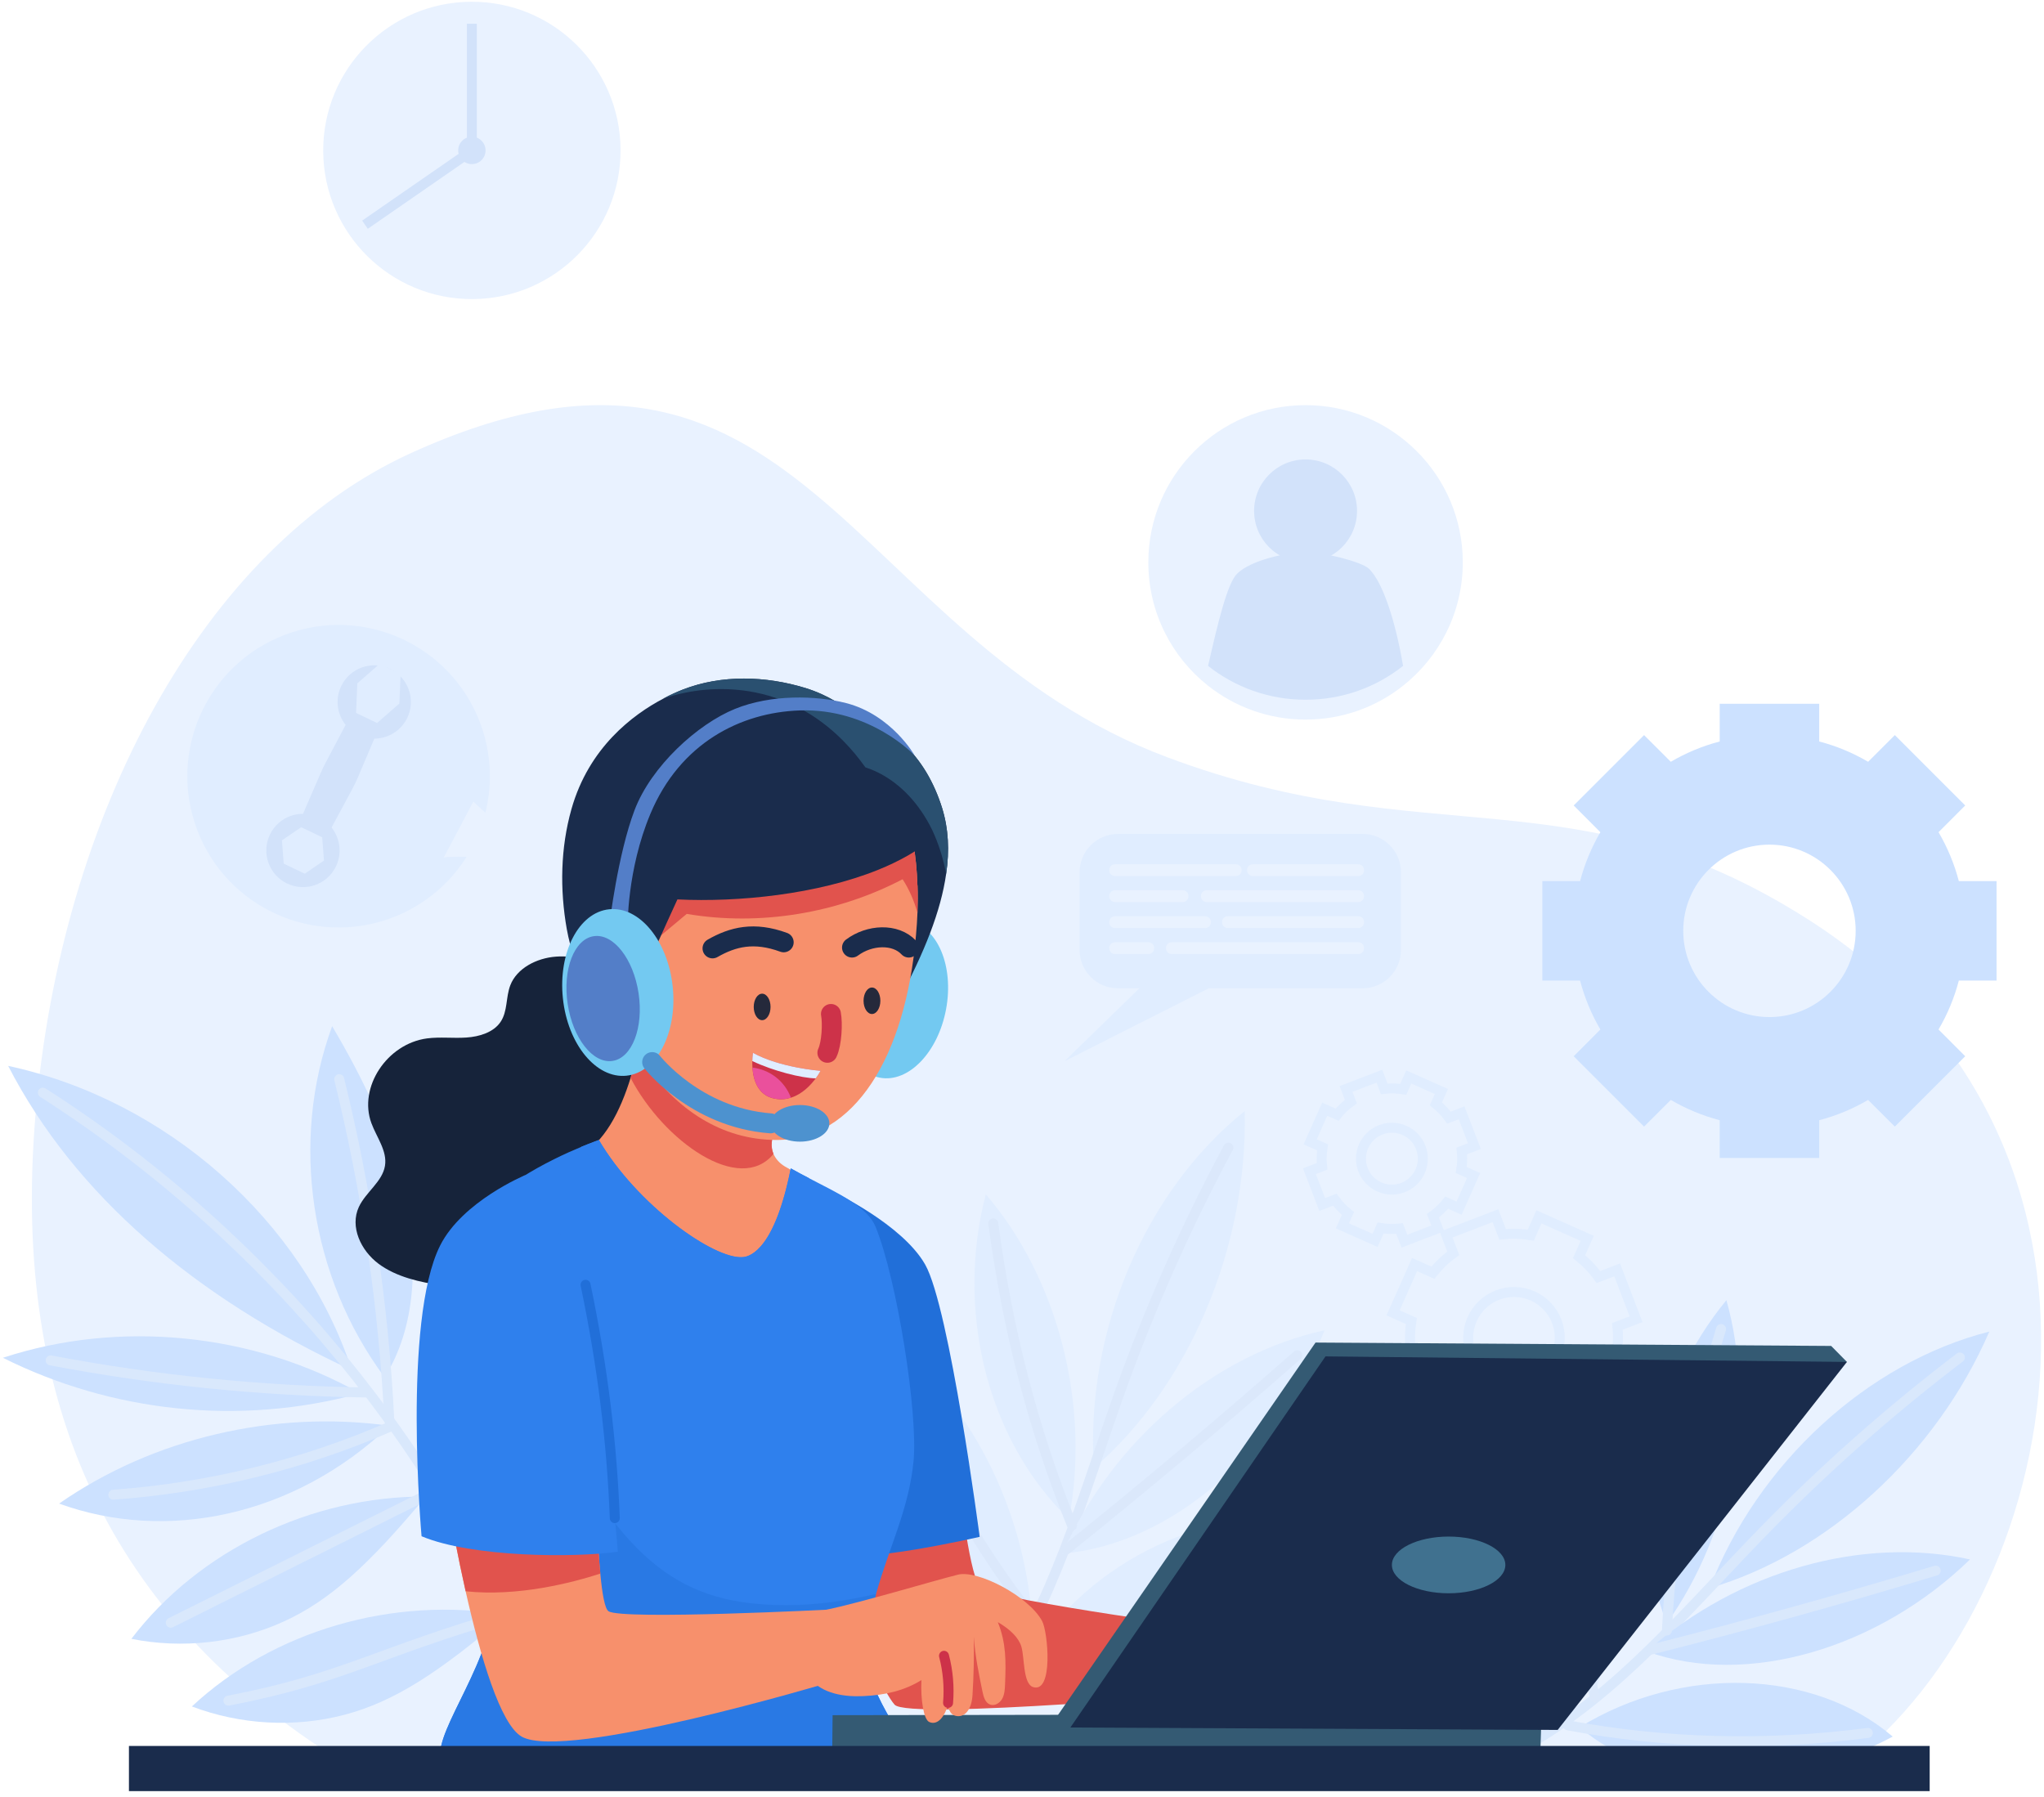 <svg width="273" height="240" viewBox="0 0 273 240" fill="none" xmlns="http://www.w3.org/2000/svg">
<path d="M246.624 235.839C275.592 213.812 288.494 152.732 241.457 122.781C210.316 102.956 190.949 114.266 155.917 101.151C113.15 85.144 106.775 36.784 54.754 60.58C27.195 73.182 8.089 108.703 4.728 149.072C1.434 188.607 15.446 215.733 44.079 234.295C111.32 237.156 178.694 236.638 246.624 235.839Z" fill="#E9F2FF"/>
<path d="M236.335 135.847C229.974 135.847 224.817 130.69 224.817 124.329C224.817 117.974 229.974 112.817 236.335 112.817C242.69 112.817 247.847 117.974 247.847 124.329C247.847 130.69 242.69 135.847 236.335 135.847ZM266.664 130.977V117.687H261.624C261.019 115.363 260.097 113.172 258.914 111.154L262.477 107.585L253.079 98.186L249.51 101.75C247.492 100.567 245.301 99.645 242.977 99.039V94H229.686V99.039C227.363 99.645 225.172 100.567 223.154 101.75L219.585 98.186L210.186 107.585L213.749 111.154C212.567 113.172 211.65 115.363 211.039 117.687H206V130.977H211.039C211.65 133.301 212.567 135.492 213.749 137.51L210.186 141.079L219.585 150.478L223.154 146.915C225.172 148.097 227.363 149.014 229.686 149.625V154.664H242.977V149.625C245.301 149.014 247.492 148.097 249.51 146.915L253.079 150.478L262.477 141.079L258.914 137.51C260.097 135.492 261.019 133.301 261.624 130.977H266.664Z" fill="#CCE1FF"/>
<path d="M204.404 184.393C201.249 185.604 197.71 184.027 196.5 180.873C195.291 177.722 196.867 174.183 200.022 172.972C203.173 171.764 206.712 173.34 207.921 176.491C209.131 179.646 207.555 183.185 204.404 184.393ZM218.518 176.208L215.99 169.617L213.49 170.576C212.748 169.539 211.873 168.628 210.903 167.852L211.992 165.404L205.542 162.531L204.45 164.977C203.224 164.775 201.962 164.734 200.694 164.876L199.736 162.377L193.144 164.906L194.103 167.405C193.066 168.147 192.155 169.021 191.379 169.992L188.931 168.904L186.059 175.353L188.505 176.445C188.302 177.671 188.264 178.931 188.403 180.2L185.904 181.159L188.433 187.75L190.932 186.791C191.677 187.828 192.549 188.74 193.519 189.515L192.431 191.963L198.88 194.837L199.972 192.39C201.198 192.592 202.459 192.63 203.727 192.491L204.686 194.99L211.277 192.462L210.319 189.963C211.355 189.217 212.267 188.346 213.043 187.376L215.491 188.464L218.364 182.015L215.918 180.922C216.12 179.697 216.16 178.435 216.019 177.167L218.518 176.208Z" stroke="#E0EDFF" stroke-width="1.333" stroke-miterlimit="10"/>
<path d="M187.386 158.62C185.255 159.438 182.864 158.372 182.046 156.241C181.229 154.111 182.294 151.721 184.426 150.903C186.555 150.086 188.946 151.151 189.763 153.28C190.581 155.412 189.515 157.803 187.386 158.62V158.62ZM196.923 153.089L195.214 148.636L193.526 149.284C193.024 148.583 192.433 147.967 191.778 147.443L192.513 145.788L188.155 143.847L187.417 145.5C186.59 145.364 185.737 145.336 184.88 145.432L184.233 143.744L179.779 145.452L180.427 147.141C179.726 147.642 179.11 148.233 178.586 148.888L176.931 148.153L174.99 152.511L176.644 153.249C176.507 154.077 176.481 154.929 176.575 155.786L174.887 156.434L176.595 160.888L178.284 160.24C178.787 160.94 179.376 161.556 180.031 162.08L179.296 163.734L183.654 165.675L184.392 164.023C185.22 164.16 186.072 164.185 186.929 164.091L187.577 165.78L192.031 164.071L191.383 162.383C192.083 161.879 192.699 161.29 193.224 160.634L194.878 161.37L196.819 157.012L195.166 156.274C195.303 155.446 195.33 154.594 195.234 153.737L196.923 153.089Z" stroke="#E0EDFF" stroke-width="1.333" stroke-miterlimit="10"/>
<path d="M195.372 75.114C195.372 81.792 192.251 87.745 187.395 91.591C183.819 94.429 179.297 96.113 174.372 96.113C169.46 96.113 164.939 94.429 161.35 91.591C156.488 87.745 153.373 81.792 153.373 75.114C153.373 63.516 162.776 54.114 174.372 54.114C185.97 54.114 195.372 63.516 195.372 75.114Z" fill="#E9F2FF"/>
<path d="M174.373 61.366C178.17 61.366 181.248 64.443 181.248 68.239C181.248 72.035 178.17 75.113 174.373 75.113C170.577 75.113 167.5 72.035 167.5 68.239C167.5 64.443 170.577 61.366 174.373 61.366Z" fill="#D2E2FA"/>
<path d="M187.396 88.943C183.821 91.781 179.299 93.464 174.374 93.464C169.462 93.464 164.94 91.781 161.352 88.943C162.695 83.034 163.931 77.933 165.217 76.639C167.034 74.823 171.858 73.764 174.368 73.764C176.877 73.764 181.929 75.05 182.862 75.984C184.766 77.882 186.406 83.122 187.396 88.943Z" fill="#D2E2FA"/>
<path d="M144.193 126.88V116.51C144.193 113.68 146.487 111.386 149.317 111.386H181.989C184.819 111.386 187.113 113.68 187.113 116.51V126.88C187.113 129.711 184.819 132.004 181.989 132.004H149.323C146.493 132.01 144.193 129.711 144.193 126.88Z" fill="#E0EDFF"/>
<path d="M157.991 126.338L142.18 141.74L167.806 128.79" fill="#E0EDFF"/>
<path d="M148.156 116.254V116.199C148.156 115.778 148.498 115.437 148.919 115.437H165.072C165.492 115.437 165.834 115.778 165.834 116.199V116.254C165.834 116.675 165.492 117.017 165.072 117.017H148.919C148.498 117.017 148.156 116.675 148.156 116.254Z" fill="#E9F2FF"/>
<path d="M166.561 116.255V116.2C166.561 115.779 166.902 115.437 167.323 115.437H181.42C181.841 115.437 182.183 115.779 182.183 116.2V116.255C182.183 116.675 181.841 117.017 181.42 117.017H167.323C166.902 117.017 166.561 116.675 166.561 116.255Z" fill="#E9F2FF"/>
<path d="M160.406 119.725V119.67C160.406 119.249 160.748 118.908 161.169 118.908H181.421C181.842 118.908 182.183 119.249 182.183 119.67V119.725C182.183 120.146 181.842 120.488 181.421 120.488H161.169C160.748 120.488 160.406 120.146 160.406 119.725Z" fill="#E9F2FF"/>
<path d="M148.156 119.725V119.67C148.156 119.249 148.498 118.908 148.919 118.908H157.965C158.386 118.908 158.728 119.249 158.728 119.67V119.725C158.728 120.146 158.386 120.488 157.965 120.488H148.919C148.498 120.488 148.156 120.146 148.156 119.725Z" fill="#E9F2FF"/>
<path d="M163.219 123.196V123.141C163.219 122.72 163.56 122.379 163.981 122.379H181.421C181.842 122.379 182.184 122.72 182.184 123.141V123.196C182.184 123.617 181.842 123.958 181.421 123.958H163.981C163.56 123.958 163.219 123.617 163.219 123.196Z" fill="#E9F2FF"/>
<path d="M148.156 123.196V123.141C148.156 122.72 148.498 122.379 148.919 122.379H160.966C161.387 122.379 161.729 122.72 161.729 123.141V123.196C161.729 123.617 161.387 123.958 160.966 123.958H148.919C148.498 123.958 148.156 123.617 148.156 123.196Z" fill="#E9F2FF"/>
<path d="M148.156 126.667V126.612C148.156 126.191 148.498 125.85 148.919 125.85H153.39C153.811 125.85 154.153 126.191 154.153 126.612V126.667C154.153 127.088 153.811 127.43 153.39 127.43H148.919C148.498 127.43 148.156 127.088 148.156 126.667Z" fill="#E9F2FF"/>
<path d="M155.734 126.667V126.612C155.734 126.191 156.076 125.85 156.497 125.85H181.421C181.842 125.85 182.184 126.191 182.184 126.612V126.667C182.184 127.088 181.842 127.43 181.421 127.43H156.497C156.076 127.43 155.734 127.088 155.734 126.667Z" fill="#E9F2FF"/>
<path d="M38.056 84.79C48.488 80.831 60.154 86.078 64.113 96.509C68.072 106.942 62.825 118.607 52.393 122.567C41.961 126.526 30.295 121.278 26.336 110.847C22.377 100.415 27.624 88.748 38.056 84.79Z" fill="#E0EDFF"/>
<path d="M44.877 115.713C43.706 118.15 40.782 119.177 38.344 118.007C35.907 116.837 34.88 113.913 36.05 111.475C37.22 109.037 40.145 108.01 42.582 109.18C45.02 110.351 46.047 113.275 44.877 115.713Z" fill="#D2E2FA"/>
<path d="M37.893 115.351L37.656 112.246L40.227 110.489L43.034 111.837L43.271 114.942L40.7 116.699L37.893 115.351Z" fill="#E0EDFF"/>
<path d="M54.398 95.881C53.228 98.318 50.303 99.346 47.866 98.175C45.428 97.005 44.401 94.08 45.571 91.643C46.742 89.206 49.667 88.178 52.104 89.348C54.541 90.519 55.568 93.443 54.398 95.881Z" fill="#D2E2FA"/>
<path d="M47.557 95.223L47.725 91.275L50.7 88.674L53.507 90.023L53.339 93.971L50.363 96.57L47.557 95.223Z" fill="#E0EDFF"/>
<path d="M43.855 111.331L40.109 109.533L42.877 103.148C43.053 102.743 43.244 102.345 43.45 101.955L46.702 95.802L50.447 97.601L47.778 103.888C47.572 104.375 47.343 104.851 47.092 105.316L43.855 111.331Z" fill="#D2E2FA"/>
<path d="M59.258 114.548C59.98 114.213 71.571 114.742 71.571 114.742L63.216 107.07L59.258 114.548Z" fill="#E9F2FF"/>
<path d="M62.906 0.234C73.873 0.169 82.816 9.006 82.882 19.972C82.948 30.939 74.111 39.883 63.144 39.948C52.177 40.014 43.234 31.177 43.168 20.211C43.102 9.244 51.94 0.3 62.906 0.234Z" fill="#E9F2FF"/>
<path d="M63.688 19.846H62.361V3.17H63.688V19.846Z" fill="#D2E2FA"/>
<path d="M62.269 19.846L63.025 20.936L49.126 30.557L48.371 29.466L62.269 19.846Z" fill="#D2E2FA"/>
<path d="M64.852 20.091C64.852 21.101 64.034 21.919 63.025 21.919C62.015 21.919 61.197 21.101 61.197 20.091C61.197 19.082 62.015 18.264 63.025 18.264C64.034 18.264 64.852 19.082 64.852 20.091Z" fill="#D2E2FA"/>
<path d="M146.101 196.091C144.924 177.938 152.866 159.15 166.244 148.402C166.658 166.647 158.795 185.111 146.101 196.091Z" fill="#E0EDFF"/>
<path d="M164.061 153.288C158.424 163.792 153.55 174.784 149.5 186.124C144.577 199.892 140.704 214.519 132.273 226.061" stroke="#DBE8FB" stroke-width="1.333" stroke-miterlimit="10" stroke-linecap="round"/>
<path d="M141.881 207.51C148.652 192.364 162.09 180.92 176.907 177.681C170.6 193.913 156.411 206.296 141.881 207.51Z" fill="#E0EDFF"/>
<path d="M173.272 181.018C163.153 189.924 152.862 198.58 142.4 206.979" stroke="#DBE8FB" stroke-width="1.333" stroke-miterlimit="10" stroke-linecap="round"/>
<path d="M137.885 220.704C146.931 207.193 163.621 200.141 177.431 203.997C167.275 217.337 150.548 224.407 137.885 220.704Z" fill="#E0EDFF"/>
<path d="M174.12 204.973C162.261 212.39 149.469 217.868 136.281 221.162" stroke="#DBE8FB" stroke-width="1.333" stroke-miterlimit="10" stroke-linecap="round"/>
<path d="M142.772 202.917C145.663 187.704 141.326 170.746 131.67 159.528C127.711 174.479 131.487 191.998 142.772 202.917Z" fill="#E0EDFF"/>
<path d="M132.662 163.407C134.565 177.559 137.951 190.815 143.197 203.771" stroke="#DBE8FB" stroke-width="1.333" stroke-miterlimit="10" stroke-linecap="round"/>
<path d="M137.806 215.874C136.574 200.233 128.558 185.544 116.834 177.437C117.511 185.721 119.713 193.706 123.208 200.965C127.228 209.304 133.133 214.593 137.806 215.874Z" fill="#E0EDFF"/>
<path d="M118.572 180.603C123.184 193.645 129.821 205.735 138.098 216.203" stroke="#DBE8FB" stroke-width="1.333" stroke-miterlimit="10" stroke-linecap="round"/>
<path d="M212.91 226.359C218.229 211.927 217.167 195.567 210.128 183.562C207.334 191.217 206.004 199.227 206.12 207.12C206.248 216.185 209.298 223.309 212.91 226.359Z" fill="#E0EDFF"/>
<path d="M228.348 212.122C234.747 195.475 249.466 181.97 265.698 177.858C258.585 194.28 244.067 207.517 228.348 212.122Z" fill="#CCE1FF"/>
<path d="M261.763 181.317C252.479 188.374 243.659 196.176 235.436 204.625C225.444 214.885 216.02 226.329 203.838 233.173" stroke="#D9E8FC" stroke-width="1.333" stroke-miterlimit="10" stroke-linecap="round"/>
<path d="M219.936 220.57C232.129 209.841 248.697 205.131 263.117 208.291C250.893 220.18 233.276 225.42 219.936 220.57Z" fill="#CCE1FF"/>
<path d="M258.537 209.786C245.941 213.592 233.295 217.1 220.607 220.314" stroke="#D9E8FC" stroke-width="1.333" stroke-miterlimit="10" stroke-linecap="round"/>
<path d="M210.992 230.696C224.528 222.352 242.169 222.882 252.795 231.953C238.351 239.688 220.667 239.157 210.992 230.696Z" fill="#CCE1FF"/>
<path d="M249.472 231.465C235.954 233.234 222.394 232.892 209.395 230.447" stroke="#D9E8FC" stroke-width="1.333" stroke-miterlimit="10" stroke-linecap="round"/>
<path d="M222.609 216.843C231.399 204.472 234.516 187.594 230.582 173.661C220.95 185.361 217.107 202.508 222.609 216.843Z" fill="#CCE1FF"/>
<path d="M229.867 177.517C225.744 190.9 223.31 204.088 222.639 217.777" stroke="#D9E8FC" stroke-width="1.333" stroke-miterlimit="10" stroke-linecap="round"/>
<path d="M210.359 187.088C209.09 200.587 209.999 214.068 213.024 226.768" stroke="#DBE8FB" stroke-width="1.333" stroke-miterlimit="10" stroke-linecap="round"/>
<path d="M57.45 196.911C55.092 182.652 59.967 167.538 70.266 157.21C71.451 171.963 66.937 186.993 57.45 196.911Z" fill="#E0EDFF"/>
<path d="M68.001 163C66.794 175.077 63.062 186.881 57.1 197.512" stroke="#DBE8FB" stroke-width="1.333" stroke-miterlimit="10" stroke-linecap="round"/>
<path d="M46.993 183.017C40.469 163.064 22.265 146.942 1.088 142.367C9.991 159.629 26.14 173.366 46.993 183.017Z" fill="#CCE1FF"/>
<path d="M48.098 186.111C33.809 178.031 15.905 176.25 0.385 181.357C14.78 188.548 31.837 190.551 48.098 186.111Z" fill="#CCE1FF"/>
<path d="M52.05 190.438C36.607 188.299 20.434 192.105 7.893 200.831C22.114 206.001 39.177 202.648 52.05 190.438Z" fill="#CCE1FF"/>
<path d="M56.866 199.89C41.573 199.826 26.536 207.095 17.547 218.896C24.353 220.26 31.581 219.445 37.825 216.617C44.069 213.789 49.301 208.964 56.866 199.89Z" fill="#CCE1FF"/>
<path d="M67.648 215.704C52.568 213.119 36.501 217.793 25.627 227.927C32.117 230.392 39.384 230.786 46.024 229.035C52.665 227.284 58.644 223.395 67.648 215.704Z" fill="#CCE1FF"/>
<path d="M51.366 183.962C41.408 170.54 38.705 152.454 44.363 137.067C48.683 144.383 52.41 152.117 54.151 160.339C55.89 168.561 55.552 177.326 51.366 183.962Z" fill="#CCE1FF"/>
<path d="M5.725 145.943C36.032 165.334 59.734 194.237 72.246 227.076" stroke="#D9E8FC" stroke-width="1.333" stroke-miterlimit="10" stroke-linecap="round"/>
<path d="M45.307 144.142C48.993 159.111 51.236 174.393 51.995 189.721" stroke="#D9E8FC" stroke-width="1.333" stroke-miterlimit="10" stroke-linecap="round"/>
<path d="M6.764 181.706C20.658 184.348 34.781 185.78 48.906 185.99" stroke="#D9E8FC" stroke-width="1.333" stroke-miterlimit="10" stroke-linecap="round"/>
<path d="M15.137 199.645C27.949 198.714 40.553 195.61 52.204 190.512" stroke="#D9E8FC" stroke-width="1.333" stroke-miterlimit="10" stroke-linecap="round"/>
<path d="M22.812 216.742C34.634 210.845 46.457 204.942 58.279 199.044" stroke="#D9E8FC" stroke-width="1.333" stroke-miterlimit="10" stroke-linecap="round"/>
<path d="M30.502 227.155C45.937 224.177 50.523 220.623 67.654 215.706" stroke="#D9E8FC" stroke-width="1.333" stroke-miterlimit="10" stroke-linecap="round"/>
<path d="M128.216 198.885C128.216 198.885 129.552 211.128 131.046 212.11C133.718 213.873 164.645 217.947 164.645 217.947L163.632 225.993C163.632 225.993 121.274 229.8 119.475 227.683C116.351 224.011 110.861 206.296 110.861 206.296L128.216 198.885Z" fill="#E1534D"/>
<path d="M107.795 167.366L111.217 159.15C111.217 159.15 120.501 163.511 123.563 168.897C126.839 174.656 130.847 205.272 130.847 205.272C130.847 205.272 114.456 209.048 111.443 207.443C108.429 205.839 107.795 167.366 107.795 167.366Z" fill="#216FD9"/>
<path d="M81.728 129.229C79.331 128.351 76.793 127.582 74.225 127.777C71.657 127.973 69.034 129.333 68.162 131.59C67.539 133.188 67.826 135.073 66.844 136.513C65.904 137.891 64.038 138.465 62.293 138.581C60.543 138.703 58.78 138.471 57.041 138.696C51.673 139.41 47.842 145.242 49.605 150.018C50.307 151.921 51.746 153.739 51.417 155.722C51.069 157.844 48.843 159.241 47.928 161.212C46.714 163.835 48.166 167.013 50.563 168.8C52.96 170.581 56.077 171.258 59.103 171.71C63.269 172.332 67.57 172.625 71.687 171.746C75.805 170.868 79.739 168.696 81.868 165.305C82.814 163.804 83.387 162.108 84.485 160.699C86.754 157.789 90.774 156.661 93.94 154.599C97.399 152.336 99.936 147.932 97.899 144.485C95.935 141.173 90.823 140.435 88.773 137.171C87.925 135.823 87.724 134.219 87.175 132.749C86.614 131.273 85.272 130.529 81.728 129.229Z" fill="#16233A"/>
<path d="M95.697 169.861C96.301 170.556 97.014 171.319 98.003 171.386C99.046 171.459 99.918 170.721 100.589 170.007C104.054 166.341 106.341 161.84 107.269 157.197C106.408 156.709 105.579 156.24 104.829 155.801C104.133 155.386 103.609 154.806 103.31 154.129C103.102 153.629 103.029 153.104 103.084 152.555C103.572 147.968 104.005 145.412 105.615 140.758C97.966 139.032 90.75 136.982 86.602 133.517C86.095 135.652 85.498 139.831 84.223 143.973C82.862 148.359 80.74 152.696 77.141 154.562C84.204 158.735 90.506 163.92 95.697 169.861Z" fill="#F7906C"/>
<path d="M103.084 152.561C103.029 153.11 103.102 153.641 103.31 154.135C98.783 159.625 88.663 152.452 84.223 143.979C85.498 139.837 86.095 135.658 86.602 133.523C90.744 136.988 97.966 139.044 105.615 140.764C104.005 145.418 103.572 147.968 103.084 152.561Z" fill="#E1534D"/>
<path d="M115.687 218.93C114.687 225.554 121.836 232.685 122.013 236.223C106.83 236.223 75.025 237.15 58.829 234.948C58.091 230.861 66.088 221.669 66.088 212.592C66.088 211.39 66.04 210.073 65.942 208.657C65.686 204.607 65.088 199.788 64.423 194.847C62.617 181.592 60.214 167.415 61.989 164.475C65.466 158.747 73.597 154.855 77.63 153.184C79.014 152.611 79.917 152.299 79.984 152.263C85.041 160.888 95.332 168.245 99.218 167.915C100.297 167.83 103.5 166.714 105.616 156.057C106.44 156.527 107.263 156.96 108.081 157.381C112.101 159.473 115.87 161.199 116.956 163.889C119.823 170.972 122.635 188.826 122.013 195.177C121.385 201.582 118.811 206.474 117.005 212.903C116.584 214.41 116.2 216.008 115.889 217.729C115.809 218.112 115.748 218.515 115.687 218.93Z" fill="#2F80ED"/>
<path d="M122.013 236.223C106.83 236.223 75.025 237.15 58.829 234.948C58.091 230.861 66.088 221.669 66.088 212.592C66.088 211.39 66.04 210.073 65.942 208.657C65.686 204.607 65.088 199.788 64.423 194.847C67.296 197.879 71.487 185.069 73.341 188.82C83.376 209.072 91.287 214.397 105.037 214.397C109.136 214.397 112.918 213.83 117.005 212.903C116.584 214.41 116.2 216.008 115.889 217.728C115.816 218.118 115.748 218.521 115.687 218.936C114.687 225.548 121.836 232.679 122.013 236.223Z" fill="#2979E4"/>
<path d="M108.08 157.381C107.427 162.12 105.494 168.507 99.87 170.191C92.269 172.466 81.271 158.265 77.629 153.184C79.014 152.61 79.916 152.299 79.984 152.263C85.04 160.888 95.331 168.245 99.217 167.915C100.297 167.83 103.499 166.714 105.616 156.057C106.439 156.521 107.263 156.954 108.08 157.381Z" fill="#2F80ED"/>
<path d="M111.203 229.092L111.148 234.381L205.698 234.942L205.894 228.946L111.203 229.092Z" fill="#345A73"/>
<path d="M246.678 181.909L244.574 179.774L175.705 179.322L141.154 229.287L142.96 230.739L246.678 181.909Z" fill="#345A73"/>
<path d="M177.036 181.171L142.961 230.739L208.048 231.062L246.679 181.909L177.036 181.171Z" fill="#1A2C4C"/>
<path d="M193.481 205.235C197.665 205.235 201.057 206.931 201.057 209.023C201.057 211.115 197.665 212.811 193.481 212.811C189.297 212.811 185.904 211.115 185.904 209.023C185.904 206.931 189.297 205.235 193.481 205.235Z" fill="#40718F"/>
<path d="M112.601 132.238C113.675 126.478 117.624 122.383 121.423 123.091C125.222 123.799 127.431 129.042 126.358 134.801C125.285 140.561 121.335 144.656 117.537 143.948C113.737 143.241 111.528 137.998 112.601 132.238Z" fill="#73C9F1"/>
<path d="M126.369 116.724C125.661 121.738 123.423 127.265 120.159 133.371C119.012 128.369 118.28 122.275 117.268 116.181C116.237 110.075 114.925 103.969 112.65 98.979C112.138 97.875 111.582 96.82 110.979 95.844C112.327 95.716 113.693 95.844 114.992 96.204C117.024 96.747 118.927 97.796 120.482 99.199C123.069 101.499 124.801 104.634 125.832 107.94C126.68 110.685 126.832 113.601 126.369 116.724Z" fill="#1A2C4C"/>
<path d="M122.537 121.909C122.501 122.897 122.434 123.904 122.342 124.904C120.951 141.13 114.138 152.263 103.713 152.263C88.993 152.263 79.453 135.756 79.453 119.585C79.453 103.633 89.225 92.086 100.663 93.422C107.257 94.178 112.076 96.368 115.498 99.577C117.761 101.712 119.396 104.292 120.512 107.226C121.787 110.514 122.403 114.235 122.531 118.243C122.531 118.255 122.544 118.267 122.544 118.28C122.592 119.463 122.58 120.671 122.537 121.909Z" fill="#F7906C"/>
<path d="M122.537 121.909C122.098 120.342 121.445 118.81 120.555 117.438C111.874 121.976 101.529 123.727 91.72 122.068C89.853 123.623 88.029 125.154 86.193 126.686C86.23 119.305 86.334 114.309 89.213 110.734C91.915 107.379 96.423 106.116 100.693 105.567C105.5 104.939 110.386 104.963 115.181 105.659C117.017 105.915 118.92 106.312 120.518 107.239C121.793 110.527 122.409 114.248 122.537 118.255C122.537 118.268 122.549 118.28 122.549 118.292C122.592 119.463 122.58 120.671 122.537 121.909Z" fill="#E1534D"/>
<path d="M124.66 111.917C122.641 113.625 120.11 115.041 117.267 116.187C109.179 119.451 98.668 120.531 90.476 120.134C86.45 128.979 84.821 132.151 83.79 139.868C79.856 136.177 76.653 129.418 75.702 124.105C74.762 118.81 74.854 113.253 76.33 108.05C78.654 99.846 84.516 95.454 88.579 93.319C89.591 92.763 90.507 92.379 91.214 92.099C96.405 90.092 102.255 90.275 107.58 91.903C110.484 92.806 112.93 94.331 114.986 96.21C119.14 99.962 121.708 105.043 123.367 108.849C123.892 110.014 124.313 111.07 124.66 111.917Z" fill="#1A2C4C"/>
<path d="M126.367 116.724C126.032 114.949 125.531 113.229 124.824 111.57C124.427 110.63 123.939 109.721 123.372 108.843C121.524 105.939 118.834 103.548 115.582 102.493C114.655 101.194 113.679 100.022 112.654 98.985C108.964 95.234 104.633 93.087 100.046 92.336C96.227 91.72 92.256 92.068 88.59 93.312C89.602 92.757 90.517 92.373 91.225 92.092C96.416 90.085 102.266 90.268 107.591 91.897C110.495 92.8 112.941 94.325 114.997 96.204C117.028 96.747 118.931 97.796 120.487 99.199C123.073 101.499 124.806 104.634 125.836 107.94C126.678 110.685 126.831 113.601 126.367 116.724Z" fill="#2A5070"/>
<path d="M95.166 126.673C97.887 125.118 100.711 124.416 104.67 125.862" stroke="#1A2C4C" stroke-width="2.667" stroke-miterlimit="10" stroke-linecap="round"/>
<path d="M113.797 126.563C116.127 124.825 119.58 124.648 121.379 126.563" stroke="#1A2C4C" stroke-width="2.667" stroke-miterlimit="10" stroke-linecap="round"/>
<path d="M110.984 135.433C111.222 136.665 111.093 139.392 110.508 140.618" stroke="#CD3249" stroke-width="2.667" stroke-miterlimit="10" stroke-linecap="round"/>
<path d="M101.792 132.724C102.412 132.724 102.915 133.517 102.915 134.493C102.915 135.47 102.412 136.262 101.792 136.262C101.173 136.262 100.67 135.47 100.67 134.493C100.67 133.517 101.173 132.724 101.792 132.724Z" fill="#25293B"/>
<path d="M116.46 131.901C117.08 131.901 117.583 132.693 117.583 133.67C117.583 134.647 117.08 135.439 116.46 135.439C115.841 135.439 115.338 134.647 115.338 133.67C115.338 132.693 115.841 131.901 116.46 131.901Z" fill="#25293B"/>
<path d="M109.593 143.027C109.593 143.027 109.374 143.454 108.953 144.034C108.294 144.918 107.172 146.138 105.641 146.614H105.634C104.988 146.822 104.286 146.895 103.506 146.754C101.212 146.346 100.608 144.229 100.498 142.6C100.474 142.283 100.474 141.99 100.48 141.722C100.492 141.063 100.565 140.624 100.565 140.624C104.219 142.637 109.593 143.027 109.593 143.027Z" fill="#CD3249"/>
<path d="M109.594 143.027C109.594 143.027 109.374 143.454 108.953 144.034C107.087 144.009 103.268 143.052 100.48 141.722C100.493 141.063 100.566 140.624 100.566 140.624C104.22 142.637 109.594 143.027 109.594 143.027Z" fill="#E0EDFF"/>
<path d="M105.634 146.608C104.988 146.815 104.286 146.888 103.505 146.748C101.212 146.339 100.608 144.223 100.498 142.594C101.608 142.728 102.682 143.155 103.572 143.832C104.506 144.546 105.219 145.516 105.634 146.608Z" fill="#EA509C"/>
<path d="M83.828 123.873C83.828 123.873 83.7 116.266 86.865 108.708C90.837 99.223 98.931 95.166 106.782 94.892C116.243 94.556 122.166 100.907 122.166 100.907C122.166 100.907 119.086 95.472 113.01 93.91C109.021 92.885 103 92.72 98.169 94.684C93.191 96.704 86.987 102.31 84.743 108.233C82.504 114.156 81.412 123.379 81.412 123.379L83.828 123.873Z" fill="#537EC8"/>
<path d="M81.359 121.45C85.41 121.028 89.211 125.663 89.85 131.802C90.488 137.941 87.721 143.258 83.67 143.68C79.619 144.1 75.817 139.466 75.179 133.327C74.541 127.189 77.308 121.871 81.359 121.45Z" fill="#73C9F1"/>
<path d="M79.301 125.044C81.917 124.652 84.597 128.063 85.289 132.663C85.98 137.265 84.421 141.313 81.805 141.706C79.19 142.099 76.509 138.688 75.818 134.087C75.127 129.486 76.686 125.437 79.301 125.044Z" fill="#537EC8"/>
<path d="M106.842 147.596C109.012 147.596 110.771 148.692 110.771 150.042C110.771 151.393 109.012 152.488 106.842 152.488C104.673 152.488 102.914 151.393 102.914 150.042C102.914 148.692 104.673 147.596 106.842 147.596Z" fill="#4D92CF"/>
<path d="M87.107 141.862C87.107 141.862 92.878 149.28 102.913 150.042" stroke="#4D92CF" stroke-width="2.667" stroke-miterlimit="10" stroke-linecap="round"/>
<path d="M111.149 214.971L110.771 224.725C110.771 224.725 75.495 235.296 69.669 231.953C66.827 230.318 64.173 221.327 62.191 212.549C60.117 203.326 58.787 194.347 58.787 194.347L79.466 190.296C79.466 190.296 79.478 202.905 80.18 210.194C80.43 212.909 80.79 214.885 81.272 215.209C83.096 216.41 111.149 214.971 111.149 214.971Z" fill="#F7906C"/>
<path d="M80.18 210.182C76.422 211.402 69.169 213.287 62.191 212.543C60.117 203.32 58.787 194.341 58.787 194.341L79.466 190.29C79.466 190.284 79.478 202.893 80.18 210.182Z" fill="#E1534D"/>
<path d="M110.142 215.068C115.388 213.946 124.269 211.25 127.954 210.322C130.57 209.664 137.384 213.189 139.184 216.514C139.971 217.966 140.715 226.188 137.988 225.341C136.622 224.914 136.847 221.388 136.42 219.948C136.073 218.777 134.962 217.642 133.273 216.666C134.401 219.478 134.359 221.931 134.237 224.968C134.212 225.639 134.169 226.341 133.846 226.92C133.517 227.5 132.809 227.915 132.199 227.659C131.577 227.402 131.363 226.628 131.223 225.951C130.741 223.608 130.253 221.266 130.058 218.618C130.107 221.223 130.052 223.834 129.887 226.432C129.765 228.421 128.777 229.513 127.563 229.165C127.02 229.013 126.801 228.513 126.569 227.854C126.203 229.129 125.288 230.538 124.104 230.001C123.385 229.678 122.939 227.079 123.067 224.407C120.798 225.816 118.236 226.414 115.284 226.548C112.636 226.67 109.928 226.176 108.336 224.377C108.495 221.565 109.422 217.404 110.142 215.068Z" fill="#F7906C"/>
<path d="M126.625 227.451C126.802 225.341 126.619 223.199 126.082 221.162" stroke="#CD3249" stroke-width="1.333" stroke-miterlimit="10" stroke-linecap="round"/>
<path d="M77.141 169.837C75.641 165.61 70.144 156.96 70.144 156.96C70.144 156.96 61.757 160.449 58.78 166.372C53.742 176.401 56.304 205.193 56.304 205.193C63.093 208.035 76.72 208.078 82.521 207.26C82.521 207.26 80.149 178.285 77.141 169.837Z" fill="#2F80ED"/>
<path d="M78.209 171.606C80.496 182.555 81.723 192.767 82.113 202.771" stroke="#216FD9" stroke-width="1.333" stroke-miterlimit="10" stroke-linecap="round"/>
<path d="M17.221 233.204H257.731V239.236H17.221V233.204Z" fill="#1A2C4C"/>
</svg>
